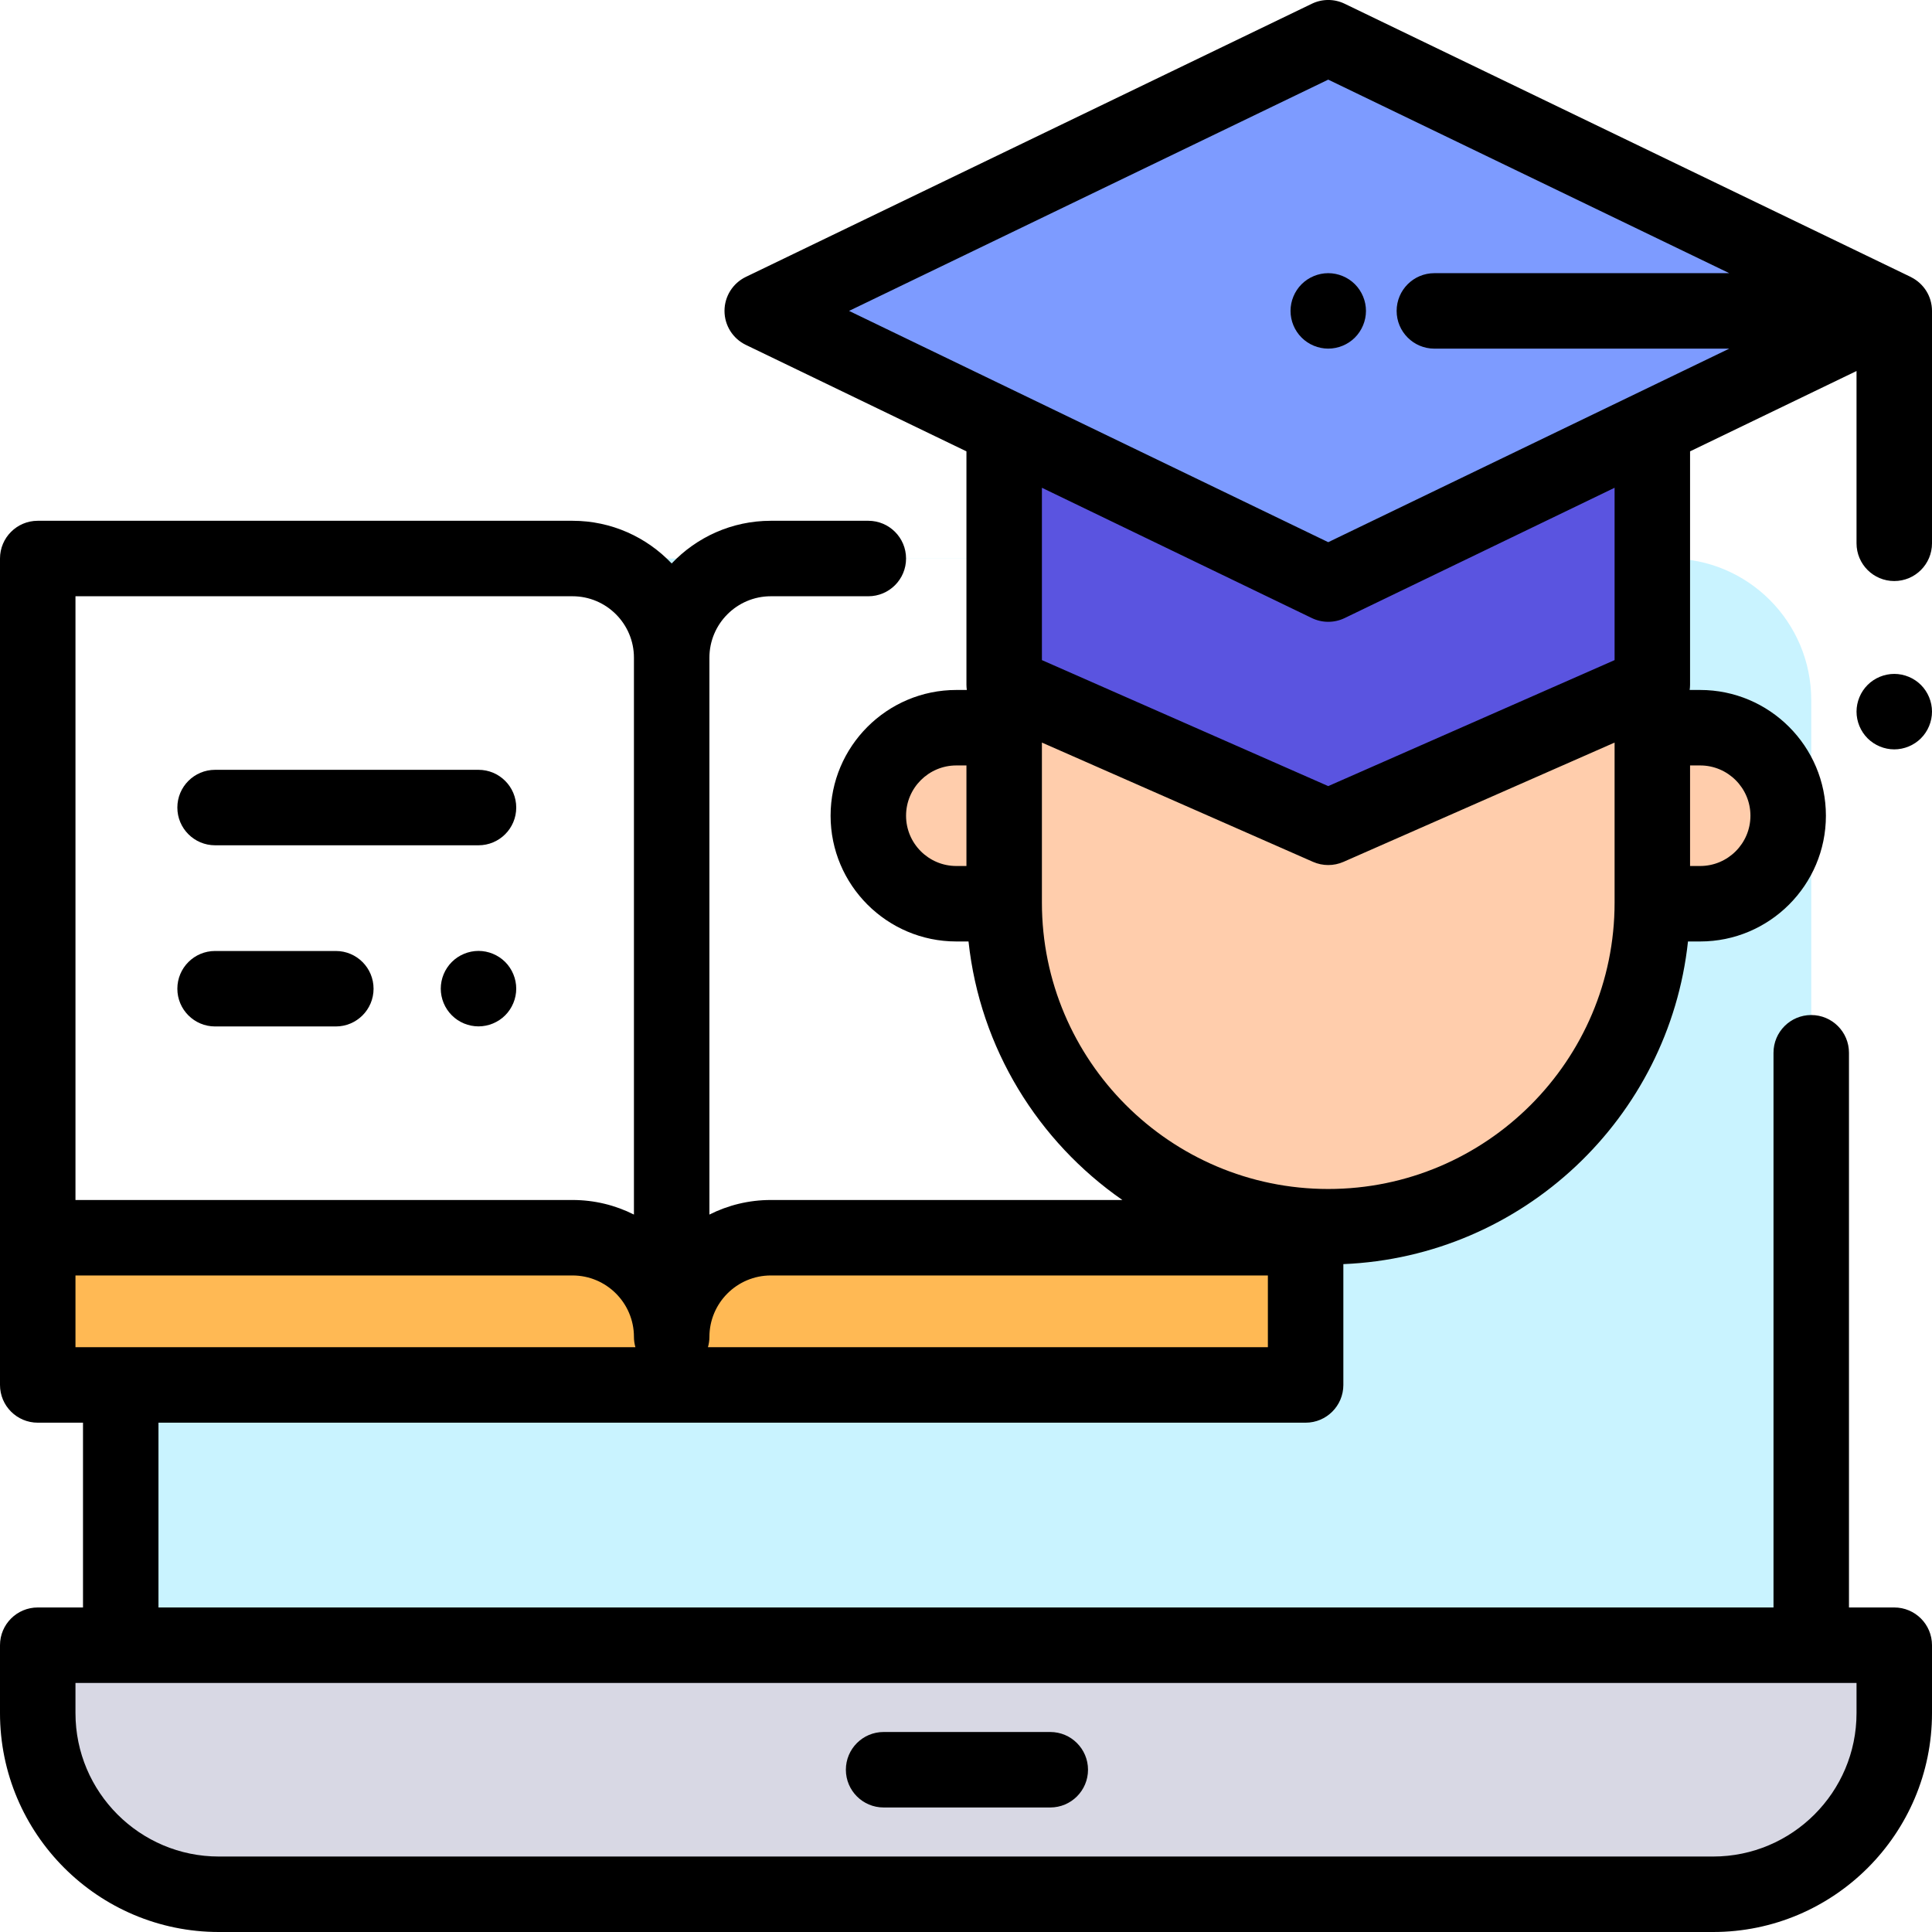 <svg width="79" height="79" viewBox="0 0 79 79" fill="none" xmlns="http://www.w3.org/2000/svg">
<rect width="79" height="79" fill="#E5E5E5"/>
<g clip-path="url(#clip0)">
<rect width="1440" height="2200" transform="translate(-1137 -1045)" fill="white"/>
<rect x="-91.5" y="-99.5" width="273" height="293" rx="5.5" stroke="#CFCFCF"/>
<g clip-path="url(#clip1)">
<path d="M4.938 67.273V28.624C4.938 25.428 7.528 22.838 10.723 22.838H17.359H62.491H68.277C71.472 22.838 74.062 25.429 74.062 28.624V67.273" fill="#C9F3FF"/>
<path d="M53.387 22.838H31.52C29.28 22.838 27.465 24.654 27.465 26.894V54.667C27.465 52.428 29.28 50.612 31.52 50.612H53.387V22.838Z" fill="white"/>
<path d="M1.543 22.838H23.41C25.649 22.838 27.465 24.654 27.465 26.894V54.667C27.465 52.428 25.649 50.612 23.41 50.612H1.543V22.838Z" fill="white"/>
<path d="M53.387 50.611H1.543V56.63H53.387V50.611Z" fill="#FFB954"/>
<path d="M50.014 67.273H77.457V70.051C77.457 74.141 74.141 77.457 70.051 77.457H8.949C4.859 77.457 1.543 74.141 1.543 70.051V67.273H28.984H50.014Z" fill="#D8D8E4"/>
<path d="M67.564 28.868V36.91C67.564 44.228 61.631 50.161 54.312 50.161C46.994 50.161 41.06 44.228 41.06 36.91V28.868H67.564Z" fill="#FFCDAC"/>
<path d="M39.105 36.954H41.06V29.757H39.105C37.117 29.757 35.506 31.368 35.506 33.356C35.506 35.343 37.117 36.954 39.105 36.954Z" fill="#FFCDAC"/>
<path d="M69.52 29.757H67.564V36.954H69.52C71.508 36.954 73.119 35.343 73.119 33.355C73.119 31.368 71.508 29.757 69.52 29.757Z" fill="#FFCDAC"/>
<path d="M67.564 17.812V28L54.312 33.83L41.06 28V17.812H67.564Z" fill="#5A54E0"/>
<path d="M77.457 12.713L54.312 23.883L31.168 12.713L54.312 1.543L77.457 12.713Z" fill="#7D9BFF"/>
<path d="M42.946 70.822H36.131C35.279 70.822 34.588 71.513 34.588 72.365C34.588 73.217 35.279 73.908 36.131 73.908H42.946C43.798 73.908 44.489 73.217 44.489 72.365C44.489 71.513 43.798 70.822 42.946 70.822Z" fill="black"/>
<path d="M55.403 13.803C55.69 13.516 55.855 13.118 55.855 12.713C55.855 12.307 55.69 11.91 55.403 11.622C55.116 11.335 54.718 11.17 54.312 11.17C53.907 11.17 53.509 11.335 53.222 11.622C52.935 11.909 52.77 12.307 52.77 12.713C52.77 13.12 52.934 13.516 53.222 13.803C53.509 14.092 53.907 14.255 54.312 14.255C54.718 14.255 55.116 14.092 55.403 13.803Z" fill="black"/>
<path d="M78.15 11.336C78.143 11.332 78.136 11.327 78.128 11.323L54.983 0.153C54.559 -0.052 54.066 -0.052 53.642 0.153L30.497 11.323C29.964 11.581 29.625 12.12 29.625 12.713C29.625 13.305 29.964 13.845 30.497 14.102L39.518 18.456V27.999C39.518 28.071 39.524 28.143 39.534 28.213H39.105C36.27 28.213 33.963 30.52 33.963 33.355C33.963 36.19 36.27 38.497 39.105 38.497H39.603C40.072 42.87 42.455 46.679 45.894 49.068H31.52C30.617 49.068 29.764 49.283 29.008 49.664V26.893C29.008 25.508 30.135 24.381 31.52 24.381H35.506C36.358 24.381 37.049 23.69 37.049 22.838C37.049 21.986 36.358 21.295 35.506 21.295H31.52C29.926 21.295 28.486 21.966 27.465 23.04C26.444 21.966 25.004 21.295 23.41 21.295H1.543C0.691 21.295 0 21.986 0 22.838V50.611V56.631C0 57.483 0.691 58.174 1.543 58.174H3.394V65.73H1.543C0.691 65.73 0 66.421 0 67.273V70.05C0 74.985 4.015 79 8.949 79H70.051C74.985 79 79 74.985 79 70.05V67.273C79 66.421 78.309 65.73 77.457 65.73H75.605V43.048C75.605 42.196 74.914 41.505 74.062 41.505C73.21 41.505 72.519 42.196 72.519 43.048V65.73H6.48V58.174H53.387C54.239 58.174 54.93 57.483 54.93 56.631V51.69C62.271 51.387 68.249 45.709 69.022 38.497H69.52C72.355 38.497 74.662 36.19 74.662 33.355C74.662 30.52 72.355 28.213 69.52 28.213H69.091C69.101 28.143 69.107 28.072 69.107 27.999V18.456L75.914 15.171V22.216C75.914 23.069 76.605 23.759 77.457 23.759C78.309 23.759 79 23.069 79 22.216V12.713C79 12.11 78.654 11.59 78.15 11.336ZM75.914 70.05C75.914 73.283 73.284 75.914 70.051 75.914H8.949C5.716 75.914 3.086 73.283 3.086 70.05V68.816H75.914V70.05ZM54.312 3.256L70.71 11.17H58.652C57.8 11.17 57.109 11.861 57.109 12.713C57.109 13.565 57.8 14.256 58.652 14.256H70.71L54.312 22.17L34.718 12.713L54.312 3.256ZM37.049 33.355C37.049 32.222 37.971 31.299 39.105 31.299H39.518V35.411H39.105C37.971 35.411 37.049 34.489 37.049 33.355ZM3.086 24.381H23.41C24.795 24.381 25.922 25.508 25.922 26.893V49.664C25.166 49.283 24.312 49.068 23.41 49.068H3.086V24.381ZM3.086 52.154H23.41C24.795 52.154 25.922 53.281 25.922 54.666C25.922 54.813 25.944 54.954 25.982 55.088H3.086V52.154ZM28.948 55.088C28.986 54.954 29.008 54.813 29.008 54.667C29.008 53.281 30.135 52.154 31.52 52.154H51.844V55.088H28.948V55.088ZM54.312 48.618C47.856 48.618 42.604 43.365 42.604 36.909V30.364L53.691 35.242C53.889 35.329 54.101 35.372 54.312 35.372C54.524 35.372 54.736 35.329 54.934 35.242L66.021 30.364V36.909C66.021 43.365 60.769 48.618 54.312 48.618ZM71.576 33.355C71.576 34.489 70.654 35.411 69.52 35.411H69.107V31.299H69.52C70.654 31.299 71.576 32.222 71.576 33.355ZM66.021 26.992L54.312 32.144L42.604 26.992V19.945L53.642 25.273C53.854 25.375 54.083 25.426 54.312 25.426C54.542 25.426 54.771 25.375 54.983 25.273L66.021 19.945V26.992Z" fill="black"/>
<path d="M77.457 27.556C77.051 27.556 76.653 27.721 76.366 28.008C76.079 28.295 75.914 28.693 75.914 29.099C75.914 29.505 76.079 29.903 76.366 30.19C76.653 30.477 77.051 30.642 77.457 30.642C77.863 30.642 78.261 30.477 78.548 30.19C78.835 29.903 79 29.505 79 29.099C79 28.693 78.835 28.295 78.548 28.008C78.261 27.721 77.863 27.556 77.457 27.556Z" fill="black"/>
<path d="M19.566 38.883C19.161 38.883 18.762 39.048 18.476 39.335C18.187 39.624 18.023 40.02 18.023 40.426C18.023 40.832 18.187 41.23 18.476 41.517C18.762 41.805 19.159 41.969 19.566 41.969C19.972 41.969 20.37 41.805 20.657 41.517C20.944 41.23 21.109 40.833 21.109 40.426C21.109 40.02 20.944 39.622 20.657 39.335C20.369 39.048 19.972 38.883 19.566 38.883Z" fill="black"/>
<path d="M13.732 38.886H8.795C7.943 38.886 7.252 39.577 7.252 40.429C7.252 41.281 7.943 41.972 8.795 41.972H13.732C14.584 41.972 15.275 41.281 15.275 40.429C15.275 39.577 14.585 38.886 13.732 38.886Z" fill="black"/>
<path d="M8.795 34.564H19.566C20.418 34.564 21.109 33.873 21.109 33.021C21.109 32.169 20.418 31.478 19.566 31.478H8.795C7.943 31.478 7.252 32.169 7.252 33.021C7.252 33.873 7.943 34.564 8.795 34.564Z" fill="black"/>
</g>
</g>
<defs>
<clipPath id="clip0">
<rect width="1440" height="2200" fill="white" transform="translate(-1137 -1045)"/>
</clipPath>
<clipPath id="clip1">
<rect width="79" height="79" fill="white"/>
</clipPath>
</defs>
</svg>
